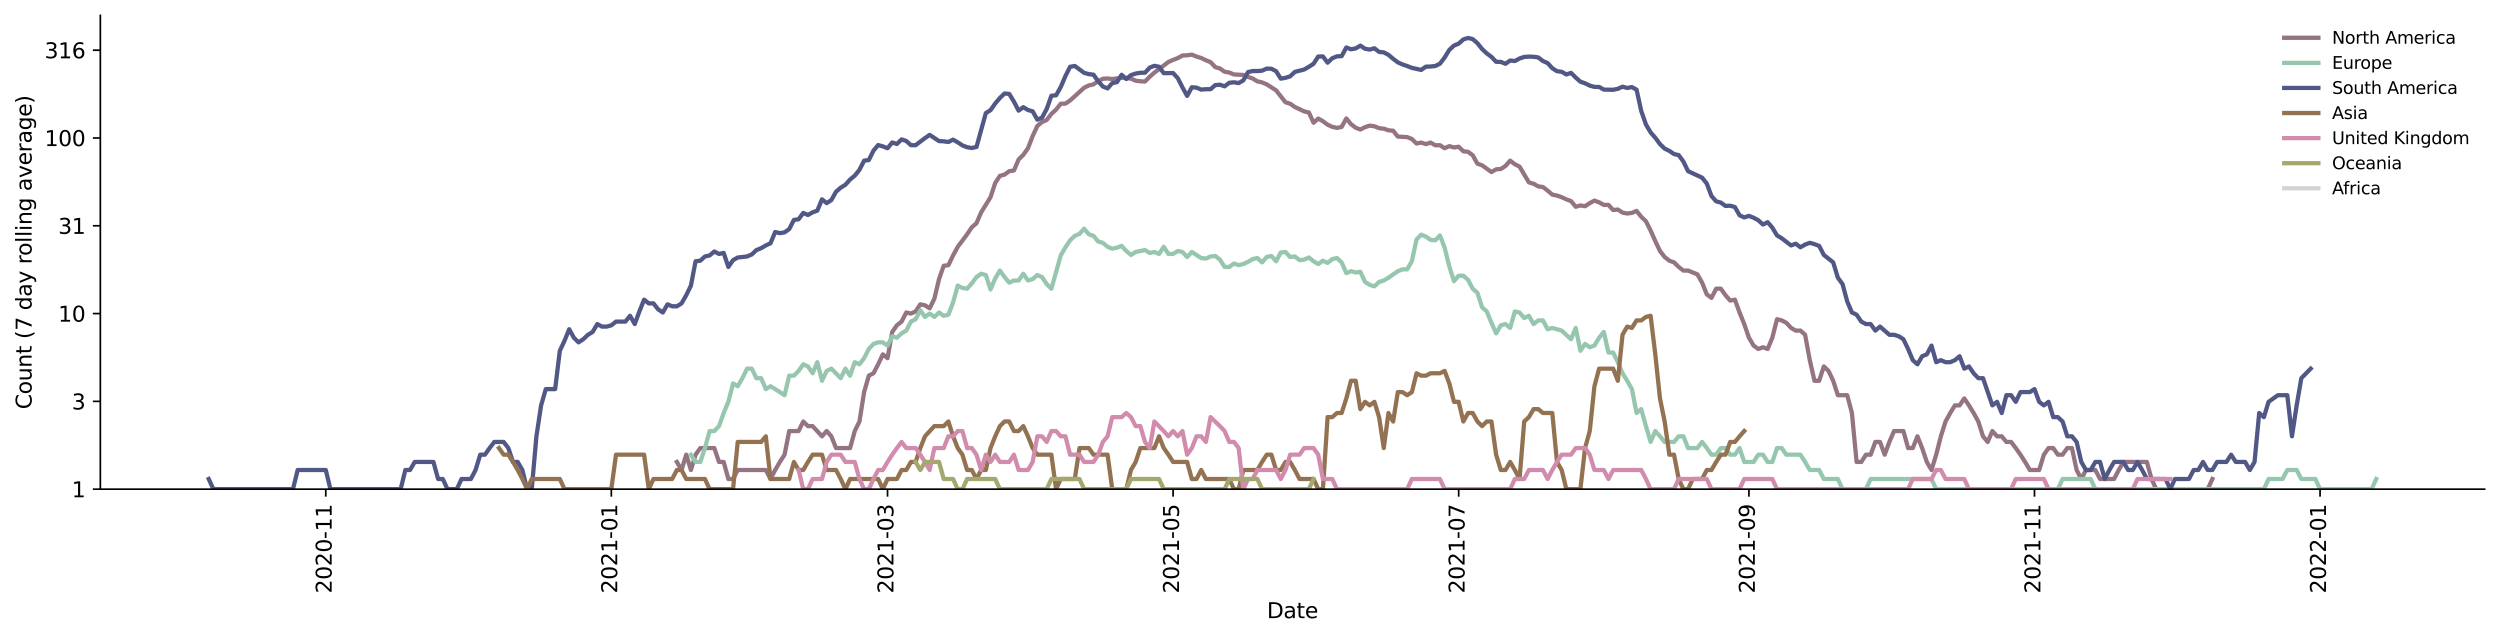 <?xml version="1.0" encoding="utf-8" standalone="no"?>
<!DOCTYPE svg PUBLIC "-//W3C//DTD SVG 1.1//EN"
  "http://www.w3.org/Graphics/SVG/1.1/DTD/svg11.dtd">
<svg height="298.621pt" version="1.1" viewBox="0 0 1170.166 298.621" width="1170.166pt" xmlns="http://www.w3.org/2000/svg" xmlns:xlink="http://www.w3.org/1999/xlink">
 <defs>
  <style type="text/css">*{stroke-linecap:butt;stroke-linejoin:round;}</style>
 </defs>
 <g id="figure_1">
  <g id="patch_1">
   <path d="M 0 298.621 
L 1170.166 298.621 
L 1170.166 0 
L 0 0 
z
" style="fill:#ffffff;"/>
  </g>
  <g id="axes_1">
   <g id="patch_2">
    <path d="M 46.966 228.96 
L 1162.966 228.96 
L 1162.966 7.2 
L 46.966 7.2 
z
" style="fill:#ffffff;"/>
   </g>
   <g id="matplotlib.axis_1">
    <g id="xtick_1">
     <g id="line2d_1">
      <defs>
       <path d="M 0 0 
L 0 3.5 
" id="mb2b9055970" style="stroke:#000000;stroke-width:0.8;"/>
      </defs>
      <g>
       <use style="stroke:#000000;stroke-width:0.8;" x="152.474" xlink:href="#mb2b9055970" y="228.96"/>
      </g>
     </g>
     <g id="text_1">
      <!-- 2020-11 -->
      <g transform="translate(155.233 277.743)rotate(-90)scale(0.1 -0.1)">
       <defs>
        <path d="M 1228 531 
L 3431 531 
L 3431 0 
L 469 0 
L 469 531 
Q 828 903 1448 1529 
Q 2069 2156 2228 2338 
Q 2531 2678 2651 2914 
Q 2772 3150 2772 3378 
Q 2772 3750 2511 3984 
Q 2250 4219 1831 4219 
Q 1534 4219 1204 4116 
Q 875 4013 500 3803 
L 500 4441 
Q 881 4594 1212 4672 
Q 1544 4750 1819 4750 
Q 2544 4750 2975 4387 
Q 3406 4025 3406 3419 
Q 3406 3131 3298 2873 
Q 3191 2616 2906 2266 
Q 2828 2175 2409 1742 
Q 1991 1309 1228 531 
z
" id="DejaVuSans-32" transform="scale(0.016)"/>
        <path d="M 2034 4250 
Q 1547 4250 1301 3770 
Q 1056 3291 1056 2328 
Q 1056 1369 1301 889 
Q 1547 409 2034 409 
Q 2525 409 2770 889 
Q 3016 1369 3016 2328 
Q 3016 3291 2770 3770 
Q 2525 4250 2034 4250 
z
M 2034 4750 
Q 2819 4750 3233 4129 
Q 3647 3509 3647 2328 
Q 3647 1150 3233 529 
Q 2819 -91 2034 -91 
Q 1250 -91 836 529 
Q 422 1150 422 2328 
Q 422 3509 836 4129 
Q 1250 4750 2034 4750 
z
" id="DejaVuSans-30" transform="scale(0.016)"/>
        <path d="M 313 2009 
L 1997 2009 
L 1997 1497 
L 313 1497 
L 313 2009 
z
" id="DejaVuSans-2d" transform="scale(0.016)"/>
        <path d="M 794 531 
L 1825 531 
L 1825 4091 
L 703 3866 
L 703 4441 
L 1819 4666 
L 2450 4666 
L 2450 531 
L 3481 531 
L 3481 0 
L 794 0 
L 794 531 
z
" id="DejaVuSans-31" transform="scale(0.016)"/>
       </defs>
       <use xlink:href="#DejaVuSans-32"/>
       <use x="63.623" xlink:href="#DejaVuSans-30"/>
       <use x="127.246" xlink:href="#DejaVuSans-32"/>
       <use x="190.869" xlink:href="#DejaVuSans-30"/>
       <use x="254.492" xlink:href="#DejaVuSans-2d"/>
       <use x="290.576" xlink:href="#DejaVuSans-31"/>
       <use x="354.199" xlink:href="#DejaVuSans-31"/>
      </g>
     </g>
    </g>
    <g id="xtick_2">
     <g id="line2d_2">
      <g>
       <use style="stroke:#000000;stroke-width:0.8;" x="286.14" xlink:href="#mb2b9055970" y="228.96"/>
      </g>
     </g>
     <g id="text_2">
      <!-- 2021-01 -->
      <g transform="translate(288.899 277.743)rotate(-90)scale(0.1 -0.1)">
       <use xlink:href="#DejaVuSans-32"/>
       <use x="63.623" xlink:href="#DejaVuSans-30"/>
       <use x="127.246" xlink:href="#DejaVuSans-32"/>
       <use x="190.869" xlink:href="#DejaVuSans-31"/>
       <use x="254.492" xlink:href="#DejaVuSans-2d"/>
       <use x="290.576" xlink:href="#DejaVuSans-30"/>
       <use x="354.199" xlink:href="#DejaVuSans-31"/>
      </g>
     </g>
    </g>
    <g id="xtick_3">
     <g id="line2d_3">
      <g>
       <use style="stroke:#000000;stroke-width:0.8;" x="415.423" xlink:href="#mb2b9055970" y="228.96"/>
      </g>
     </g>
     <g id="text_3">
      <!-- 2021-03 -->
      <g transform="translate(418.182 277.743)rotate(-90)scale(0.1 -0.1)">
       <defs>
        <path d="M 2597 2516 
Q 3050 2419 3304 2112 
Q 3559 1806 3559 1356 
Q 3559 666 3084 287 
Q 2609 -91 1734 -91 
Q 1441 -91 1130 -33 
Q 819 25 488 141 
L 488 750 
Q 750 597 1062 519 
Q 1375 441 1716 441 
Q 2309 441 2620 675 
Q 2931 909 2931 1356 
Q 2931 1769 2642 2001 
Q 2353 2234 1838 2234 
L 1294 2234 
L 1294 2753 
L 1863 2753 
Q 2328 2753 2575 2939 
Q 2822 3125 2822 3475 
Q 2822 3834 2567 4026 
Q 2313 4219 1838 4219 
Q 1578 4219 1281 4162 
Q 984 4106 628 3988 
L 628 4550 
Q 988 4650 1302 4700 
Q 1616 4750 1894 4750 
Q 2613 4750 3031 4423 
Q 3450 4097 3450 3541 
Q 3450 3153 3228 2886 
Q 3006 2619 2597 2516 
z
" id="DejaVuSans-33" transform="scale(0.016)"/>
       </defs>
       <use xlink:href="#DejaVuSans-32"/>
       <use x="63.623" xlink:href="#DejaVuSans-30"/>
       <use x="127.246" xlink:href="#DejaVuSans-32"/>
       <use x="190.869" xlink:href="#DejaVuSans-31"/>
       <use x="254.492" xlink:href="#DejaVuSans-2d"/>
       <use x="290.576" xlink:href="#DejaVuSans-30"/>
       <use x="354.199" xlink:href="#DejaVuSans-33"/>
      </g>
     </g>
    </g>
    <g id="xtick_4">
     <g id="line2d_4">
      <g>
       <use style="stroke:#000000;stroke-width:0.8;" x="549.089" xlink:href="#mb2b9055970" y="228.96"/>
      </g>
     </g>
     <g id="text_4">
      <!-- 2021-05 -->
      <g transform="translate(551.848 277.743)rotate(-90)scale(0.1 -0.1)">
       <defs>
        <path d="M 691 4666 
L 3169 4666 
L 3169 4134 
L 1269 4134 
L 1269 2991 
Q 1406 3038 1543 3061 
Q 1681 3084 1819 3084 
Q 2600 3084 3056 2656 
Q 3513 2228 3513 1497 
Q 3513 744 3044 326 
Q 2575 -91 1722 -91 
Q 1428 -91 1123 -41 
Q 819 9 494 109 
L 494 744 
Q 775 591 1075 516 
Q 1375 441 1709 441 
Q 2250 441 2565 725 
Q 2881 1009 2881 1497 
Q 2881 1984 2565 2268 
Q 2250 2553 1709 2553 
Q 1456 2553 1204 2497 
Q 953 2441 691 2322 
L 691 4666 
z
" id="DejaVuSans-35" transform="scale(0.016)"/>
       </defs>
       <use xlink:href="#DejaVuSans-32"/>
       <use x="63.623" xlink:href="#DejaVuSans-30"/>
       <use x="127.246" xlink:href="#DejaVuSans-32"/>
       <use x="190.869" xlink:href="#DejaVuSans-31"/>
       <use x="254.492" xlink:href="#DejaVuSans-2d"/>
       <use x="290.576" xlink:href="#DejaVuSans-30"/>
       <use x="354.199" xlink:href="#DejaVuSans-35"/>
      </g>
     </g>
    </g>
    <g id="xtick_5">
     <g id="line2d_5">
      <g>
       <use style="stroke:#000000;stroke-width:0.8;" x="682.755" xlink:href="#mb2b9055970" y="228.96"/>
      </g>
     </g>
     <g id="text_5">
      <!-- 2021-07 -->
      <g transform="translate(685.514 277.743)rotate(-90)scale(0.1 -0.1)">
       <defs>
        <path d="M 525 4666 
L 3525 4666 
L 3525 4397 
L 1831 0 
L 1172 0 
L 2766 4134 
L 525 4134 
L 525 4666 
z
" id="DejaVuSans-37" transform="scale(0.016)"/>
       </defs>
       <use xlink:href="#DejaVuSans-32"/>
       <use x="63.623" xlink:href="#DejaVuSans-30"/>
       <use x="127.246" xlink:href="#DejaVuSans-32"/>
       <use x="190.869" xlink:href="#DejaVuSans-31"/>
       <use x="254.492" xlink:href="#DejaVuSans-2d"/>
       <use x="290.576" xlink:href="#DejaVuSans-30"/>
       <use x="354.199" xlink:href="#DejaVuSans-37"/>
      </g>
     </g>
    </g>
    <g id="xtick_6">
     <g id="line2d_6">
      <g>
       <use style="stroke:#000000;stroke-width:0.8;" x="818.612" xlink:href="#mb2b9055970" y="228.96"/>
      </g>
     </g>
     <g id="text_6">
      <!-- 2021-09 -->
      <g transform="translate(821.371 277.743)rotate(-90)scale(0.1 -0.1)">
       <defs>
        <path d="M 703 97 
L 703 672 
Q 941 559 1184 500 
Q 1428 441 1663 441 
Q 2288 441 2617 861 
Q 2947 1281 2994 2138 
Q 2813 1869 2534 1725 
Q 2256 1581 1919 1581 
Q 1219 1581 811 2004 
Q 403 2428 403 3163 
Q 403 3881 828 4315 
Q 1253 4750 1959 4750 
Q 2769 4750 3195 4129 
Q 3622 3509 3622 2328 
Q 3622 1225 3098 567 
Q 2575 -91 1691 -91 
Q 1453 -91 1209 -44 
Q 966 3 703 97 
z
M 1959 2075 
Q 2384 2075 2632 2365 
Q 2881 2656 2881 3163 
Q 2881 3666 2632 3958 
Q 2384 4250 1959 4250 
Q 1534 4250 1286 3958 
Q 1038 3666 1038 3163 
Q 1038 2656 1286 2365 
Q 1534 2075 1959 2075 
z
" id="DejaVuSans-39" transform="scale(0.016)"/>
       </defs>
       <use xlink:href="#DejaVuSans-32"/>
       <use x="63.623" xlink:href="#DejaVuSans-30"/>
       <use x="127.246" xlink:href="#DejaVuSans-32"/>
       <use x="190.869" xlink:href="#DejaVuSans-31"/>
       <use x="254.492" xlink:href="#DejaVuSans-2d"/>
       <use x="290.576" xlink:href="#DejaVuSans-30"/>
       <use x="354.199" xlink:href="#DejaVuSans-39"/>
      </g>
     </g>
    </g>
    <g id="xtick_7">
     <g id="line2d_7">
      <g>
       <use style="stroke:#000000;stroke-width:0.8;" x="952.278" xlink:href="#mb2b9055970" y="228.96"/>
      </g>
     </g>
     <g id="text_7">
      <!-- 2021-11 -->
      <g transform="translate(955.037 277.743)rotate(-90)scale(0.1 -0.1)">
       <use xlink:href="#DejaVuSans-32"/>
       <use x="63.623" xlink:href="#DejaVuSans-30"/>
       <use x="127.246" xlink:href="#DejaVuSans-32"/>
       <use x="190.869" xlink:href="#DejaVuSans-31"/>
       <use x="254.492" xlink:href="#DejaVuSans-2d"/>
       <use x="290.576" xlink:href="#DejaVuSans-31"/>
       <use x="354.199" xlink:href="#DejaVuSans-31"/>
      </g>
     </g>
    </g>
    <g id="xtick_8">
     <g id="line2d_8">
      <g>
       <use style="stroke:#000000;stroke-width:0.8;" x="1085.943" xlink:href="#mb2b9055970" y="228.96"/>
      </g>
     </g>
     <g id="text_8">
      <!-- 2022-01 -->
      <g transform="translate(1088.703 277.743)rotate(-90)scale(0.1 -0.1)">
       <use xlink:href="#DejaVuSans-32"/>
       <use x="63.623" xlink:href="#DejaVuSans-30"/>
       <use x="127.246" xlink:href="#DejaVuSans-32"/>
       <use x="190.869" xlink:href="#DejaVuSans-32"/>
       <use x="254.492" xlink:href="#DejaVuSans-2d"/>
       <use x="290.576" xlink:href="#DejaVuSans-30"/>
       <use x="354.199" xlink:href="#DejaVuSans-31"/>
      </g>
     </g>
    </g>
    <g id="text_9">
     <!-- Date -->
     <g transform="translate(593.015 289.341)scale(0.1 -0.1)">
      <defs>
       <path d="M 1259 4147 
L 1259 519 
L 2022 519 
Q 2988 519 3436 956 
Q 3884 1394 3884 2338 
Q 3884 3275 3436 3711 
Q 2988 4147 2022 4147 
L 1259 4147 
z
M 628 4666 
L 1925 4666 
Q 3281 4666 3915 4102 
Q 4550 3538 4550 2338 
Q 4550 1131 3912 565 
Q 3275 0 1925 0 
L 628 0 
L 628 4666 
z
" id="DejaVuSans-44" transform="scale(0.016)"/>
       <path d="M 2194 1759 
Q 1497 1759 1228 1600 
Q 959 1441 959 1056 
Q 959 750 1161 570 
Q 1363 391 1709 391 
Q 2188 391 2477 730 
Q 2766 1069 2766 1631 
L 2766 1759 
L 2194 1759 
z
M 3341 1997 
L 3341 0 
L 2766 0 
L 2766 531 
Q 2569 213 2275 61 
Q 1981 -91 1556 -91 
Q 1019 -91 701 211 
Q 384 513 384 1019 
Q 384 1609 779 1909 
Q 1175 2209 1959 2209 
L 2766 2209 
L 2766 2266 
Q 2766 2663 2505 2880 
Q 2244 3097 1772 3097 
Q 1472 3097 1187 3025 
Q 903 2953 641 2809 
L 641 3341 
Q 956 3463 1253 3523 
Q 1550 3584 1831 3584 
Q 2591 3584 2966 3190 
Q 3341 2797 3341 1997 
z
" id="DejaVuSans-61" transform="scale(0.016)"/>
       <path d="M 1172 4494 
L 1172 3500 
L 2356 3500 
L 2356 3053 
L 1172 3053 
L 1172 1153 
Q 1172 725 1289 603 
Q 1406 481 1766 481 
L 2356 481 
L 2356 0 
L 1766 0 
Q 1100 0 847 248 
Q 594 497 594 1153 
L 594 3053 
L 172 3053 
L 172 3500 
L 594 3500 
L 594 4494 
L 1172 4494 
z
" id="DejaVuSans-74" transform="scale(0.016)"/>
       <path d="M 3597 1894 
L 3597 1613 
L 953 1613 
Q 991 1019 1311 708 
Q 1631 397 2203 397 
Q 2534 397 2845 478 
Q 3156 559 3463 722 
L 3463 178 
Q 3153 47 2828 -22 
Q 2503 -91 2169 -91 
Q 1331 -91 842 396 
Q 353 884 353 1716 
Q 353 2575 817 3079 
Q 1281 3584 2069 3584 
Q 2775 3584 3186 3129 
Q 3597 2675 3597 1894 
z
M 3022 2063 
Q 3016 2534 2758 2815 
Q 2500 3097 2075 3097 
Q 1594 3097 1305 2825 
Q 1016 2553 972 2059 
L 3022 2063 
z
" id="DejaVuSans-65" transform="scale(0.016)"/>
      </defs>
      <use xlink:href="#DejaVuSans-44"/>
      <use x="77.002" xlink:href="#DejaVuSans-61"/>
      <use x="138.281" xlink:href="#DejaVuSans-74"/>
      <use x="177.49" xlink:href="#DejaVuSans-65"/>
     </g>
    </g>
   </g>
   <g id="matplotlib.axis_2">
    <g id="ytick_1">
     <g id="line2d_9">
      <defs>
       <path d="M 0 0 
L -3.5 0 
" id="mc5ad57937b" style="stroke:#000000;stroke-width:0.8;"/>
      </defs>
      <g>
       <use style="stroke:#000000;stroke-width:0.8;" x="46.966" xlink:href="#mc5ad57937b" y="228.96"/>
      </g>
     </g>
     <g id="text_10">
      <!-- 1 -->
      <g transform="translate(33.603 232.759)scale(0.1 -0.1)">
       <use xlink:href="#DejaVuSans-31"/>
      </g>
     </g>
    </g>
    <g id="ytick_2">
     <g id="line2d_10">
      <g>
       <use style="stroke:#000000;stroke-width:0.8;" x="46.966" xlink:href="#mc5ad57937b" y="187.866"/>
      </g>
     </g>
     <g id="text_11">
      <!-- 3 -->
      <g transform="translate(33.603 191.665)scale(0.1 -0.1)">
       <use xlink:href="#DejaVuSans-33"/>
      </g>
     </g>
    </g>
    <g id="ytick_3">
     <g id="line2d_11">
      <g>
       <use style="stroke:#000000;stroke-width:0.8;" x="46.966" xlink:href="#mc5ad57937b" y="146.772"/>
      </g>
     </g>
     <g id="text_12">
      <!-- 10 -->
      <g transform="translate(27.241 150.571)scale(0.1 -0.1)">
       <use xlink:href="#DejaVuSans-31"/>
       <use x="63.623" xlink:href="#DejaVuSans-30"/>
      </g>
     </g>
    </g>
    <g id="ytick_4">
     <g id="line2d_12">
      <g>
       <use style="stroke:#000000;stroke-width:0.8;" x="46.966" xlink:href="#mc5ad57937b" y="105.678"/>
      </g>
     </g>
     <g id="text_13">
      <!-- 31 -->
      <g transform="translate(27.241 109.477)scale(0.1 -0.1)">
       <use xlink:href="#DejaVuSans-33"/>
       <use x="63.623" xlink:href="#DejaVuSans-31"/>
      </g>
     </g>
    </g>
    <g id="ytick_5">
     <g id="line2d_13">
      <g>
       <use style="stroke:#000000;stroke-width:0.8;" x="46.966" xlink:href="#mc5ad57937b" y="64.583"/>
      </g>
     </g>
     <g id="text_14">
      <!-- 100 -->
      <g transform="translate(20.878 68.383)scale(0.1 -0.1)">
       <use xlink:href="#DejaVuSans-31"/>
       <use x="63.623" xlink:href="#DejaVuSans-30"/>
       <use x="127.246" xlink:href="#DejaVuSans-30"/>
      </g>
     </g>
    </g>
    <g id="ytick_6">
     <g id="line2d_14">
      <g>
       <use style="stroke:#000000;stroke-width:0.8;" x="46.966" xlink:href="#mc5ad57937b" y="23.489"/>
      </g>
     </g>
     <g id="text_15">
      <!-- 316 -->
      <g transform="translate(20.878 27.288)scale(0.1 -0.1)">
       <defs>
        <path d="M 2113 2584 
Q 1688 2584 1439 2293 
Q 1191 2003 1191 1497 
Q 1191 994 1439 701 
Q 1688 409 2113 409 
Q 2538 409 2786 701 
Q 3034 994 3034 1497 
Q 3034 2003 2786 2293 
Q 2538 2584 2113 2584 
z
M 3366 4563 
L 3366 3988 
Q 3128 4100 2886 4159 
Q 2644 4219 2406 4219 
Q 1781 4219 1451 3797 
Q 1122 3375 1075 2522 
Q 1259 2794 1537 2939 
Q 1816 3084 2150 3084 
Q 2853 3084 3261 2657 
Q 3669 2231 3669 1497 
Q 3669 778 3244 343 
Q 2819 -91 2113 -91 
Q 1303 -91 875 529 
Q 447 1150 447 2328 
Q 447 3434 972 4092 
Q 1497 4750 2381 4750 
Q 2619 4750 2861 4703 
Q 3103 4656 3366 4563 
z
" id="DejaVuSans-36" transform="scale(0.016)"/>
       </defs>
       <use xlink:href="#DejaVuSans-33"/>
       <use x="63.623" xlink:href="#DejaVuSans-31"/>
       <use x="127.246" xlink:href="#DejaVuSans-36"/>
      </g>
     </g>
    </g>
    <g id="text_16">
     <!-- Count (7 day rolling average) -->
     <g transform="translate(14.798 191.548)rotate(-90)scale(0.1 -0.1)">
      <defs>
       <path d="M 4122 4306 
L 4122 3641 
Q 3803 3938 3442 4084 
Q 3081 4231 2675 4231 
Q 1875 4231 1450 3742 
Q 1025 3253 1025 2328 
Q 1025 1406 1450 917 
Q 1875 428 2675 428 
Q 3081 428 3442 575 
Q 3803 722 4122 1019 
L 4122 359 
Q 3791 134 3420 21 
Q 3050 -91 2638 -91 
Q 1578 -91 968 557 
Q 359 1206 359 2328 
Q 359 3453 968 4101 
Q 1578 4750 2638 4750 
Q 3056 4750 3426 4639 
Q 3797 4528 4122 4306 
z
" id="DejaVuSans-43" transform="scale(0.016)"/>
       <path d="M 1959 3097 
Q 1497 3097 1228 2736 
Q 959 2375 959 1747 
Q 959 1119 1226 758 
Q 1494 397 1959 397 
Q 2419 397 2687 759 
Q 2956 1122 2956 1747 
Q 2956 2369 2687 2733 
Q 2419 3097 1959 3097 
z
M 1959 3584 
Q 2709 3584 3137 3096 
Q 3566 2609 3566 1747 
Q 3566 888 3137 398 
Q 2709 -91 1959 -91 
Q 1206 -91 779 398 
Q 353 888 353 1747 
Q 353 2609 779 3096 
Q 1206 3584 1959 3584 
z
" id="DejaVuSans-6f" transform="scale(0.016)"/>
       <path d="M 544 1381 
L 544 3500 
L 1119 3500 
L 1119 1403 
Q 1119 906 1312 657 
Q 1506 409 1894 409 
Q 2359 409 2629 706 
Q 2900 1003 2900 1516 
L 2900 3500 
L 3475 3500 
L 3475 0 
L 2900 0 
L 2900 538 
Q 2691 219 2414 64 
Q 2138 -91 1772 -91 
Q 1169 -91 856 284 
Q 544 659 544 1381 
z
M 1991 3584 
L 1991 3584 
z
" id="DejaVuSans-75" transform="scale(0.016)"/>
       <path d="M 3513 2113 
L 3513 0 
L 2938 0 
L 2938 2094 
Q 2938 2591 2744 2837 
Q 2550 3084 2163 3084 
Q 1697 3084 1428 2787 
Q 1159 2491 1159 1978 
L 1159 0 
L 581 0 
L 581 3500 
L 1159 3500 
L 1159 2956 
Q 1366 3272 1645 3428 
Q 1925 3584 2291 3584 
Q 2894 3584 3203 3211 
Q 3513 2838 3513 2113 
z
" id="DejaVuSans-6e" transform="scale(0.016)"/>
       <path id="DejaVuSans-20" transform="scale(0.016)"/>
       <path d="M 1984 4856 
Q 1566 4138 1362 3434 
Q 1159 2731 1159 2009 
Q 1159 1288 1364 580 
Q 1569 -128 1984 -844 
L 1484 -844 
Q 1016 -109 783 600 
Q 550 1309 550 2009 
Q 550 2706 781 3412 
Q 1013 4119 1484 4856 
L 1984 4856 
z
" id="DejaVuSans-28" transform="scale(0.016)"/>
       <path d="M 2906 2969 
L 2906 4863 
L 3481 4863 
L 3481 0 
L 2906 0 
L 2906 525 
Q 2725 213 2448 61 
Q 2172 -91 1784 -91 
Q 1150 -91 751 415 
Q 353 922 353 1747 
Q 353 2572 751 3078 
Q 1150 3584 1784 3584 
Q 2172 3584 2448 3432 
Q 2725 3281 2906 2969 
z
M 947 1747 
Q 947 1113 1208 752 
Q 1469 391 1925 391 
Q 2381 391 2643 752 
Q 2906 1113 2906 1747 
Q 2906 2381 2643 2742 
Q 2381 3103 1925 3103 
Q 1469 3103 1208 2742 
Q 947 2381 947 1747 
z
" id="DejaVuSans-64" transform="scale(0.016)"/>
       <path d="M 2059 -325 
Q 1816 -950 1584 -1140 
Q 1353 -1331 966 -1331 
L 506 -1331 
L 506 -850 
L 844 -850 
Q 1081 -850 1212 -737 
Q 1344 -625 1503 -206 
L 1606 56 
L 191 3500 
L 800 3500 
L 1894 763 
L 2988 3500 
L 3597 3500 
L 2059 -325 
z
" id="DejaVuSans-79" transform="scale(0.016)"/>
       <path d="M 2631 2963 
Q 2534 3019 2420 3045 
Q 2306 3072 2169 3072 
Q 1681 3072 1420 2755 
Q 1159 2438 1159 1844 
L 1159 0 
L 581 0 
L 581 3500 
L 1159 3500 
L 1159 2956 
Q 1341 3275 1631 3429 
Q 1922 3584 2338 3584 
Q 2397 3584 2469 3576 
Q 2541 3569 2628 3553 
L 2631 2963 
z
" id="DejaVuSans-72" transform="scale(0.016)"/>
       <path d="M 603 4863 
L 1178 4863 
L 1178 0 
L 603 0 
L 603 4863 
z
" id="DejaVuSans-6c" transform="scale(0.016)"/>
       <path d="M 603 3500 
L 1178 3500 
L 1178 0 
L 603 0 
L 603 3500 
z
M 603 4863 
L 1178 4863 
L 1178 4134 
L 603 4134 
L 603 4863 
z
" id="DejaVuSans-69" transform="scale(0.016)"/>
       <path d="M 2906 1791 
Q 2906 2416 2648 2759 
Q 2391 3103 1925 3103 
Q 1463 3103 1205 2759 
Q 947 2416 947 1791 
Q 947 1169 1205 825 
Q 1463 481 1925 481 
Q 2391 481 2648 825 
Q 2906 1169 2906 1791 
z
M 3481 434 
Q 3481 -459 3084 -895 
Q 2688 -1331 1869 -1331 
Q 1566 -1331 1297 -1286 
Q 1028 -1241 775 -1147 
L 775 -588 
Q 1028 -725 1275 -790 
Q 1522 -856 1778 -856 
Q 2344 -856 2625 -561 
Q 2906 -266 2906 331 
L 2906 616 
Q 2728 306 2450 153 
Q 2172 0 1784 0 
Q 1141 0 747 490 
Q 353 981 353 1791 
Q 353 2603 747 3093 
Q 1141 3584 1784 3584 
Q 2172 3584 2450 3431 
Q 2728 3278 2906 2969 
L 2906 3500 
L 3481 3500 
L 3481 434 
z
" id="DejaVuSans-67" transform="scale(0.016)"/>
       <path d="M 191 3500 
L 800 3500 
L 1894 563 
L 2988 3500 
L 3597 3500 
L 2284 0 
L 1503 0 
L 191 3500 
z
" id="DejaVuSans-76" transform="scale(0.016)"/>
       <path d="M 513 4856 
L 1013 4856 
Q 1481 4119 1714 3412 
Q 1947 2706 1947 2009 
Q 1947 1309 1714 600 
Q 1481 -109 1013 -844 
L 513 -844 
Q 928 -128 1133 580 
Q 1338 1288 1338 2009 
Q 1338 2731 1133 3434 
Q 928 4138 513 4856 
z
" id="DejaVuSans-29" transform="scale(0.016)"/>
      </defs>
      <use xlink:href="#DejaVuSans-43"/>
      <use x="69.824" xlink:href="#DejaVuSans-6f"/>
      <use x="131.006" xlink:href="#DejaVuSans-75"/>
      <use x="194.385" xlink:href="#DejaVuSans-6e"/>
      <use x="257.764" xlink:href="#DejaVuSans-74"/>
      <use x="296.973" xlink:href="#DejaVuSans-20"/>
      <use x="328.76" xlink:href="#DejaVuSans-28"/>
      <use x="367.773" xlink:href="#DejaVuSans-37"/>
      <use x="431.396" xlink:href="#DejaVuSans-20"/>
      <use x="463.184" xlink:href="#DejaVuSans-64"/>
      <use x="526.66" xlink:href="#DejaVuSans-61"/>
      <use x="587.939" xlink:href="#DejaVuSans-79"/>
      <use x="647.119" xlink:href="#DejaVuSans-20"/>
      <use x="678.906" xlink:href="#DejaVuSans-72"/>
      <use x="717.77" xlink:href="#DejaVuSans-6f"/>
      <use x="778.951" xlink:href="#DejaVuSans-6c"/>
      <use x="806.734" xlink:href="#DejaVuSans-6c"/>
      <use x="834.518" xlink:href="#DejaVuSans-69"/>
      <use x="862.301" xlink:href="#DejaVuSans-6e"/>
      <use x="925.68" xlink:href="#DejaVuSans-67"/>
      <use x="989.156" xlink:href="#DejaVuSans-20"/>
      <use x="1020.943" xlink:href="#DejaVuSans-61"/>
      <use x="1082.223" xlink:href="#DejaVuSans-76"/>
      <use x="1141.402" xlink:href="#DejaVuSans-65"/>
      <use x="1202.926" xlink:href="#DejaVuSans-72"/>
      <use x="1244.039" xlink:href="#DejaVuSans-61"/>
      <use x="1305.318" xlink:href="#DejaVuSans-67"/>
      <use x="1368.795" xlink:href="#DejaVuSans-65"/>
      <use x="1430.318" xlink:href="#DejaVuSans-29"/>
     </g>
    </g>
   </g>
   <g id="line2d_15">
    <path clip-path="url(#p178685084c)" d="M 316.817 216.229 
L 319.008 219.99 
L 321.2 212.827 
L 323.391 219.99 
L 325.582 212.827 
L 327.773 209.721 
L 334.347 209.721 
L 336.538 216.229 
L 338.73 216.229 
L 340.921 224.194 
L 343.112 224.194 
L 345.303 219.99 
L 358.451 219.99 
L 360.642 224.194 
L 362.833 219.99 
L 365.025 216.229 
L 367.216 212.827 
L 369.407 201.756 
L 373.79 201.756 
L 375.981 197.289 
L 378.172 199.453 
L 380.363 199.453 
L 384.746 204.219 
L 386.937 201.756 
L 389.128 204.219 
L 391.319 209.721 
L 397.893 209.721 
L 400.084 201.756 
L 402.276 197.289 
L 404.467 183.523 
L 406.658 175.845 
L 408.849 174.711 
L 411.041 170.507 
L 413.232 165.865 
L 415.423 167.65 
L 417.614 155.38 
L 419.806 152.274 
L 421.997 150.532 
L 424.188 146.265 
L 426.379 146.772 
L 428.571 145.766 
L 430.762 142.454 
L 432.953 142.909 
L 435.144 144.309 
L 437.336 139.841 
L 439.527 130.639 
L 441.718 124.402 
L 443.909 124.131 
L 446.101 119.568 
L 448.292 115.523 
L 452.674 109.658 
L 454.865 106.387 
L 457.057 104.466 
L 459.248 99.39 
L 463.63 92.301 
L 465.822 85.645 
L 468.013 82.31 
L 470.204 81.729 
L 472.395 80.117 
L 474.587 79.803 
L 476.778 74.648 
L 478.969 72.485 
L 481.16 69.379 
L 483.352 63.677 
L 485.543 58.979 
L 487.734 57.111 
L 489.925 56.173 
L 492.117 53.309 
L 494.308 51.321 
L 496.499 48.548 
L 498.69 48.515 
L 500.882 47.019 
L 507.455 41.061 
L 509.647 39.996 
L 511.838 39.462 
L 514.029 38.004 
L 516.22 36.86 
L 518.412 36.743 
L 520.603 37.001 
L 524.985 36.394 
L 527.177 36.51 
L 529.368 36.813 
L 531.559 37.762 
L 533.75 38.052 
L 535.941 38.149 
L 538.133 35.934 
L 540.324 33.999 
L 546.898 29.017 
L 549.089 28.033 
L 551.28 27.2 
L 553.471 25.969 
L 555.663 25.883 
L 557.854 25.574 
L 560.045 26.474 
L 562.236 27.147 
L 564.428 28.217 
L 566.619 29.074 
L 568.81 31.411 
L 571.001 32.041 
L 573.193 33.59 
L 575.384 33.956 
L 577.575 34.854 
L 581.958 35.076 
L 584.149 36.003 
L 586.34 36.743 
L 588.531 38.076 
L 590.723 38.565 
L 592.914 39.487 
L 597.296 42.296 
L 601.679 47.871 
L 603.87 48.548 
L 606.061 50.077 
L 610.444 52.139 
L 612.635 52.646 
L 614.826 57.444 
L 617.017 55.494 
L 619.209 56.741 
L 621.4 58.374 
L 623.591 59.374 
L 625.782 59.862 
L 627.974 59.418 
L 630.165 55.455 
L 632.356 58.118 
L 634.547 59.773 
L 636.739 60.629 
L 638.93 59.506 
L 641.121 58.805 
L 643.312 59.11 
L 645.504 59.996 
L 647.695 60.221 
L 649.886 60.996 
L 652.077 61.181 
L 654.269 63.927 
L 658.651 64.178 
L 660.842 65.045 
L 663.034 67.174 
L 665.225 66.738 
L 667.416 67.449 
L 669.607 66.738 
L 671.799 68.006 
L 673.99 67.95 
L 676.181 69.379 
L 678.372 68.401 
L 680.564 69.031 
L 682.755 68.686 
L 684.946 70.807 
L 687.137 71.05 
L 689.328 72.676 
L 691.52 76.593 
L 693.711 77.387 
L 698.093 80.513 
L 700.285 79.261 
L 702.476 79.107 
L 704.667 77.681 
L 706.858 75.193 
L 709.05 76.88 
L 711.241 77.976 
L 715.623 85.371 
L 717.815 86.015 
L 720.006 87.245 
L 722.197 87.534 
L 724.388 89.223 
L 726.58 91.102 
L 728.771 91.533 
L 730.962 92.301 
L 733.153 93.313 
L 735.345 94.12 
L 737.536 96.783 
L 739.727 96.16 
L 741.918 96.533 
L 744.11 95.066 
L 746.301 93.887 
L 748.492 94.708 
L 750.683 95.914 
L 752.875 95.914 
L 755.066 98.324 
L 757.257 98.063 
L 759.448 99.525 
L 761.639 99.935 
L 763.831 99.661 
L 766.022 98.72 
L 768.213 101.478 
L 770.404 103.543 
L 772.596 107.899 
L 774.787 112.862 
L 776.978 117.488 
L 779.169 120.289 
L 781.361 122.031 
L 783.552 122.804 
L 785.743 124.951 
L 787.934 126.651 
L 790.126 126.651 
L 794.508 128.436 
L 796.699 132.299 
L 798.891 137.801 
L 801.082 139.424 
L 803.273 135.128 
L 805.464 135.128 
L 807.656 138.2 
L 809.847 140.691 
L 812.038 140.264 
L 814.229 146.265 
L 816.421 151.684 
L 818.612 158.075 
L 820.803 161.758 
L 822.994 163.345 
L 825.186 162.542 
L 827.377 163.345 
L 829.568 158.075 
L 831.759 149.417 
L 833.951 149.97 
L 836.142 151.104 
L 838.333 153.484 
L 840.524 154.737 
L 842.715 154.737 
L 844.907 156.702 
L 847.098 168.577 
L 849.289 178.225 
L 851.48 178.225 
L 853.672 171.513 
L 855.863 173.613 
L 858.054 178.225 
L 860.245 184.98 
L 864.628 184.98 
L 866.819 193.319 
L 869.01 216.229 
L 871.202 216.229 
L 873.393 212.827 
L 875.584 212.827 
L 877.775 206.864 
L 879.967 206.864 
L 882.158 212.827 
L 884.349 206.864 
L 886.54 201.756 
L 890.923 201.756 
L 893.114 209.721 
L 895.305 209.721 
L 897.497 204.219 
L 899.688 209.721 
L 901.879 216.229 
L 904.07 219.99 
L 906.262 212.827 
L 908.453 204.219 
L 910.644 197.289 
L 912.835 193.319 
L 915.026 189.746 
L 917.218 189.746 
L 919.409 186.499 
L 921.6 189.746 
L 923.791 193.319 
L 925.983 197.289 
L 928.174 204.219 
L 930.365 206.864 
L 932.556 201.756 
L 934.748 204.219 
L 936.939 204.219 
L 939.13 206.864 
L 941.321 206.864 
L 943.513 209.721 
L 945.704 212.827 
L 947.895 216.229 
L 950.086 219.99 
L 954.469 219.99 
L 956.66 212.827 
L 958.851 209.721 
L 961.043 209.721 
L 963.234 212.827 
L 965.425 212.827 
L 967.616 209.721 
L 969.808 209.721 
L 971.999 219.99 
L 974.19 224.194 
L 976.381 219.99 
L 980.764 219.99 
L 982.955 224.194 
L 989.529 224.194 
L 991.72 219.99 
L 993.911 216.229 
L 1004.867 216.229 
L 1007.059 224.194 
L 1009.25 228.96 
L 1033.354 228.96 
L 1035.545 224.194 
L 1035.545 224.194 
" style="fill:none;stroke:#947383;stroke-linecap:square;stroke-width:2;"/>
   </g>
   <g id="line2d_16">
    <path clip-path="url(#p178685084c)" d="M 323.391 212.827 
L 325.582 216.229 
L 327.773 216.229 
L 329.965 209.721 
L 332.156 201.756 
L 334.347 201.756 
L 336.538 199.453 
L 338.73 193.319 
L 340.921 188.086 
L 343.112 179.478 
L 345.303 180.776 
L 347.495 177.015 
L 349.686 172.548 
L 351.877 172.548 
L 354.068 177.015 
L 356.26 177.015 
L 358.451 182.123 
L 360.642 180.776 
L 365.025 183.523 
L 367.216 184.98 
L 369.407 175.845 
L 371.598 175.845 
L 373.79 173.613 
L 375.981 170.507 
L 378.172 171.513 
L 380.363 174.711 
L 382.554 169.529 
L 384.746 178.225 
L 386.937 173.613 
L 389.128 172.548 
L 393.511 177.015 
L 395.702 172.548 
L 397.893 175.845 
L 400.084 169.529 
L 402.276 170.507 
L 404.467 167.65 
L 406.658 163.345 
L 408.849 160.99 
L 411.041 160.239 
L 413.232 160.239 
L 415.423 161.758 
L 417.614 157.382 
L 419.806 158.075 
L 421.997 156.035 
L 424.188 154.737 
L 426.379 150.532 
L 428.571 149.417 
L 430.762 145.274 
L 432.953 148.335 
L 435.144 146.772 
L 437.336 148.335 
L 439.527 146.265 
L 441.718 147.806 
L 443.909 147.285 
L 446.101 141.562 
L 448.292 133.685 
L 450.483 134.762 
L 452.674 135.128 
L 454.865 132.641 
L 457.057 129.678 
L 459.248 128.133 
L 461.439 128.743 
L 463.63 135.498 
L 465.822 130.316 
L 468.013 126.651 
L 470.204 129.678 
L 472.395 132.299 
L 474.587 131.294 
L 476.778 131.294 
L 478.969 128.133 
L 481.16 131.294 
L 483.352 130.639 
L 485.543 128.743 
L 487.734 129.678 
L 489.925 132.985 
L 492.117 135.128 
L 496.499 119.568 
L 498.69 115.736 
L 500.882 112.47 
L 503.073 110.387 
L 505.264 109.478 
L 507.455 107.052 
L 509.647 109.658 
L 511.838 110.387 
L 514.029 113.06 
L 516.22 113.66 
L 518.412 115.523 
L 520.603 116.383 
L 522.794 115.95 
L 524.985 115.1 
L 527.177 117.488 
L 529.368 119.331 
L 531.559 117.94 
L 535.941 117.042 
L 538.133 118.398 
L 540.324 117.94 
L 542.515 118.861 
L 544.706 115.523 
L 546.898 118.861 
L 549.089 118.861 
L 551.28 117.488 
L 553.471 117.94 
L 555.663 120.289 
L 557.854 117.94 
L 562.236 120.778 
L 564.428 121.025 
L 566.619 120.047 
L 568.81 119.807 
L 571.001 121.524 
L 573.193 124.951 
L 575.384 124.951 
L 577.575 123.329 
L 579.766 124.131 
L 581.958 123.594 
L 584.149 122.544 
L 586.34 121.274 
L 588.531 120.778 
L 590.723 122.804 
L 592.914 120.289 
L 595.105 119.807 
L 597.296 122.286 
L 599.488 118.168 
L 601.679 117.94 
L 603.87 120.289 
L 606.061 120.047 
L 608.252 121.776 
L 610.444 121.524 
L 612.635 120.533 
L 614.826 122.286 
L 617.017 123.594 
L 619.209 122.031 
L 621.4 123.065 
L 623.591 121.274 
L 625.782 120.778 
L 627.974 122.804 
L 630.165 127.831 
L 632.356 126.943 
L 634.547 127.533 
L 636.739 127.237 
L 638.93 131.961 
L 641.121 133.334 
L 643.312 134.041 
L 645.504 131.961 
L 647.695 131.294 
L 649.886 129.995 
L 654.269 126.943 
L 656.46 126.076 
L 658.651 126.076 
L 660.842 122.286 
L 663.034 112.082 
L 665.225 109.839 
L 667.416 110.756 
L 669.607 112.276 
L 671.799 112.47 
L 673.99 110.203 
L 676.181 115.95 
L 678.372 124.676 
L 680.564 131.626 
L 682.755 129.052 
L 684.946 129.052 
L 687.137 130.965 
L 689.328 135.128 
L 691.52 137.017 
L 693.711 143.836 
L 695.902 145.766 
L 698.093 151.104 
L 700.285 156.035 
L 702.476 152.274 
L 704.667 151.684 
L 706.858 153.484 
L 709.05 145.766 
L 711.241 146.265 
L 713.432 148.872 
L 715.623 147.806 
L 717.815 151.684 
L 720.006 149.97 
L 722.197 149.97 
L 724.388 154.105 
L 726.58 153.484 
L 730.962 154.737 
L 735.345 158.782 
L 737.536 153.484 
L 739.727 164.165 
L 741.918 160.99 
L 744.11 162.542 
L 746.301 161.758 
L 748.492 158.075 
L 750.683 155.38 
L 752.875 165.005 
L 755.066 165.005 
L 757.257 169.529 
L 759.448 174.711 
L 761.639 178.225 
L 763.831 182.123 
L 766.022 193.319 
L 768.213 191.488 
L 770.404 199.453 
L 772.596 206.864 
L 774.787 201.756 
L 776.978 204.219 
L 779.169 206.864 
L 783.552 206.864 
L 785.743 204.219 
L 787.934 204.219 
L 790.126 209.721 
L 794.508 209.721 
L 796.699 206.864 
L 798.891 209.721 
L 801.082 212.827 
L 803.273 212.827 
L 805.464 209.721 
L 807.656 209.721 
L 809.847 212.827 
L 812.038 212.827 
L 814.229 209.721 
L 816.421 216.229 
L 820.803 216.229 
L 822.994 212.827 
L 825.186 212.827 
L 827.377 216.229 
L 829.568 216.229 
L 831.759 209.721 
L 833.951 209.721 
L 836.142 212.827 
L 842.715 212.827 
L 844.907 216.229 
L 847.098 219.99 
L 851.48 219.99 
L 853.672 224.194 
L 860.245 224.194 
L 862.437 228.96 
L 873.393 228.96 
L 875.584 224.194 
L 904.07 224.194 
L 906.262 228.96 
L 963.234 228.96 
L 965.425 224.194 
L 978.573 224.194 
L 980.764 228.96 
L 1059.649 228.96 
L 1061.84 224.194 
L 1068.413 224.194 
L 1070.605 219.99 
L 1074.987 219.99 
L 1077.178 224.194 
L 1083.752 224.194 
L 1085.943 228.96 
L 1110.047 228.96 
L 1112.238 224.194 
L 1112.238 224.194 
" style="fill:none;stroke:#96c6ad;stroke-linecap:square;stroke-width:2;"/>
   </g>
   <g id="line2d_17">
    <path clip-path="url(#p178685084c)" d="M 97.693 224.194 
L 99.884 228.96 
L 137.135 228.96 
L 139.327 219.99 
L 152.474 219.99 
L 154.665 228.96 
L 187.534 228.96 
L 189.725 219.99 
L 191.916 219.99 
L 194.108 216.229 
L 202.873 216.229 
L 205.064 224.194 
L 207.255 224.194 
L 209.446 228.96 
L 213.829 228.96 
L 216.02 224.194 
L 220.402 224.194 
L 222.594 219.99 
L 224.785 212.827 
L 226.976 212.827 
L 229.167 209.721 
L 231.359 206.864 
L 235.741 206.864 
L 237.932 209.721 
L 240.124 216.229 
L 242.315 216.229 
L 244.506 219.99 
L 246.697 228.96 
L 248.889 228.96 
L 251.08 204.219 
L 253.271 189.746 
L 255.462 182.123 
L 259.845 182.123 
L 262.036 164.165 
L 264.227 159.503 
L 266.419 154.105 
L 268.61 158.075 
L 270.801 160.239 
L 272.992 158.782 
L 275.184 156.702 
L 277.375 155.38 
L 279.566 151.684 
L 281.757 152.874 
L 283.949 152.874 
L 286.14 152.274 
L 288.331 150.532 
L 292.714 150.532 
L 294.905 147.806 
L 297.096 151.684 
L 299.287 145.766 
L 301.478 140.264 
L 303.67 142.005 
L 305.861 142.005 
L 308.052 144.788 
L 310.243 146.265 
L 312.435 142.454 
L 314.626 143.37 
L 316.817 143.37 
L 319.008 142.005 
L 321.2 138.2 
L 323.391 133.685 
L 325.582 122.286 
L 327.773 122.031 
L 329.965 120.047 
L 332.156 119.568 
L 334.347 117.713 
L 336.538 118.861 
L 338.73 118.398 
L 340.921 124.951 
L 343.112 121.776 
L 345.303 120.533 
L 349.686 120.047 
L 351.877 119.095 
L 354.068 117.042 
L 356.26 116.166 
L 358.451 114.891 
L 360.642 113.862 
L 362.833 108.593 
L 365.025 109.121 
L 367.216 108.768 
L 369.407 107.22 
L 371.598 102.941 
L 373.79 102.643 
L 375.981 99.661 
L 378.172 100.628 
L 380.363 99.39 
L 382.554 98.587 
L 384.746 93.313 
L 386.937 95.066 
L 389.128 93.656 
L 391.319 89.735 
L 393.511 87.827 
L 395.702 86.483 
L 397.893 84.027 
L 400.084 82.227 
L 402.276 79.492 
L 404.467 75.193 
L 406.658 74.92 
L 408.849 70.504 
L 411.041 67.894 
L 413.232 68.514 
L 415.423 69.379 
L 417.614 66.684 
L 419.806 67.394 
L 421.997 65.252 
L 424.188 65.987 
L 426.379 67.95 
L 428.571 67.95 
L 432.953 64.634 
L 435.144 63.134 
L 439.527 66.04 
L 441.718 66.147 
L 443.909 66.468 
L 446.101 65.357 
L 448.292 66.63 
L 450.483 68.062 
L 452.674 68.915 
L 454.865 69.262 
L 457.057 68.8 
L 461.439 52.939 
L 463.63 51.568 
L 465.822 48.45 
L 468.013 45.854 
L 470.204 43.745 
L 472.395 43.973 
L 474.587 47.585 
L 476.778 51.781 
L 478.969 50.179 
L 481.16 51.497 
L 483.352 52.103 
L 485.543 56.012 
L 487.734 55.062 
L 489.925 51.006 
L 492.117 44.813 
L 494.308 44.608 
L 496.499 40.746 
L 498.69 35.593 
L 500.882 31.251 
L 503.073 30.872 
L 507.455 34.108 
L 509.647 34.699 
L 511.838 34.965 
L 514.029 38.052 
L 516.22 40.511 
L 518.412 41.379 
L 520.603 38.911 
L 522.794 38.467 
L 524.985 35.009 
L 527.177 36.977 
L 529.368 35.165 
L 531.559 34.435 
L 533.75 34.064 
L 535.941 34.021 
L 538.133 31.654 
L 540.324 30.793 
L 542.515 31.251 
L 544.706 34.238 
L 549.089 34.195 
L 551.28 36.58 
L 553.471 40.903 
L 555.663 44.872 
L 557.854 40.851 
L 560.045 41.008 
L 562.236 41.942 
L 564.428 41.754 
L 566.619 41.754 
L 568.81 39.842 
L 571.001 39.639 
L 573.193 40.408 
L 575.384 38.738 
L 577.575 38.516 
L 579.766 38.886 
L 581.958 37.618 
L 584.149 33.74 
L 586.34 33.25 
L 588.531 33.25 
L 590.723 33.08 
L 592.914 32.102 
L 595.105 32.185 
L 597.296 33.313 
L 599.488 36.813 
L 601.679 36.417 
L 603.87 35.752 
L 606.061 33.655 
L 610.444 32.536 
L 612.635 31.271 
L 614.826 29.855 
L 617.017 26.457 
L 619.209 26.422 
L 621.4 29.339 
L 623.591 27.272 
L 625.782 26.369 
L 627.974 26.265 
L 630.165 22.216 
L 632.356 23.066 
L 634.547 22.67 
L 636.739 21.355 
L 638.93 22.828 
L 641.121 23.194 
L 643.312 22.591 
L 645.504 24.298 
L 647.695 24.513 
L 649.886 25.66 
L 652.077 27.524 
L 654.269 29.187 
L 656.46 30.165 
L 658.651 30.911 
L 660.842 31.776 
L 665.225 32.724 
L 667.416 31.191 
L 669.607 31.131 
L 671.799 30.892 
L 673.99 29.817 
L 676.181 26.933 
L 678.372 23.354 
L 680.564 21.324 
L 682.755 20.425 
L 684.946 18.453 
L 687.137 17.76 
L 689.328 18.314 
L 691.52 20.204 
L 693.711 22.939 
L 695.902 24.981 
L 698.093 26.615 
L 700.285 28.923 
L 702.476 28.98 
L 704.667 29.855 
L 706.858 28.327 
L 709.05 28.568 
L 711.241 27.38 
L 713.432 26.65 
L 715.623 26.492 
L 717.815 26.58 
L 720.006 26.88 
L 722.197 28.568 
L 724.388 29.529 
L 726.58 31.939 
L 728.771 33.334 
L 730.962 33.59 
L 733.153 34.854 
L 735.345 34.108 
L 737.536 36.301 
L 739.727 38.247 
L 741.918 38.986 
L 744.11 40.072 
L 746.301 40.668 
L 748.492 40.694 
L 750.683 41.942 
L 755.066 42.024 
L 757.257 41.566 
L 759.448 40.589 
L 761.639 41.167 
L 763.831 40.772 
L 766.022 41.97 
L 768.213 51.959 
L 770.404 58.246 
L 772.596 61.978 
L 774.787 64.482 
L 776.978 67.449 
L 779.169 69.554 
L 781.361 70.625 
L 783.552 72.105 
L 785.743 72.612 
L 787.934 75.608 
L 790.126 80.117 
L 796.699 83.158 
L 798.891 85.923 
L 801.082 91.751 
L 803.273 94.237 
L 805.464 94.827 
L 807.656 96.408 
L 809.847 96.284 
L 812.038 96.909 
L 814.229 100.768 
L 816.421 101.765 
L 818.612 101.05 
L 820.803 101.91 
L 822.994 103.09 
L 825.186 105.095 
L 827.377 104.002 
L 829.568 106.552 
L 831.759 110.203 
L 833.951 111.508 
L 838.333 114.891 
L 840.524 114.066 
L 842.715 115.736 
L 844.907 114.476 
L 847.098 113.66 
L 849.289 114.27 
L 851.48 115.1 
L 853.672 119.331 
L 858.054 122.804 
L 860.245 129.995 
L 862.437 132.985 
L 864.628 141.124 
L 866.819 146.265 
L 869.01 147.285 
L 871.202 150.532 
L 873.393 151.684 
L 875.584 151.684 
L 877.775 154.737 
L 879.967 152.874 
L 884.349 156.702 
L 886.54 156.702 
L 888.732 157.382 
L 890.923 158.782 
L 893.114 163.345 
L 895.305 168.577 
L 897.497 170.507 
L 899.688 166.747 
L 901.879 165.865 
L 904.07 161.758 
L 906.262 169.529 
L 908.453 168.577 
L 910.644 169.529 
L 912.835 169.529 
L 915.026 168.577 
L 917.218 166.747 
L 919.409 172.548 
L 921.6 171.513 
L 923.791 174.711 
L 925.983 177.015 
L 928.174 177.015 
L 932.556 189.746 
L 934.748 188.086 
L 936.939 193.319 
L 939.13 184.98 
L 941.321 184.98 
L 943.513 188.086 
L 945.704 183.523 
L 950.086 183.523 
L 952.278 182.123 
L 954.469 188.086 
L 956.66 189.746 
L 958.851 188.086 
L 961.043 195.248 
L 963.234 195.248 
L 965.425 197.289 
L 967.616 204.219 
L 969.808 204.219 
L 971.999 206.864 
L 974.19 216.229 
L 976.381 219.99 
L 978.573 219.99 
L 980.764 216.229 
L 982.955 216.229 
L 985.146 224.194 
L 987.338 219.99 
L 989.529 216.229 
L 993.911 216.229 
L 996.102 219.99 
L 998.294 219.99 
L 1000.485 216.229 
L 1002.676 219.99 
L 1004.867 224.194 
L 1013.632 224.194 
L 1015.824 228.96 
L 1018.015 224.194 
L 1024.589 224.194 
L 1026.78 219.99 
L 1028.971 219.99 
L 1031.162 216.229 
L 1033.354 219.99 
L 1035.545 219.99 
L 1037.736 216.229 
L 1042.119 216.229 
L 1044.31 212.827 
L 1046.501 216.229 
L 1050.884 216.229 
L 1053.075 219.99 
L 1055.266 216.229 
L 1057.457 193.319 
L 1059.649 195.248 
L 1061.84 188.086 
L 1066.222 184.98 
L 1070.605 184.98 
L 1072.796 204.219 
L 1074.987 189.746 
L 1077.178 177.015 
L 1081.561 172.548 
L 1081.561 172.548 
" style="fill:none;stroke:#525886;stroke-linecap:square;stroke-width:2;"/>
   </g>
   <g id="line2d_18">
    <path clip-path="url(#p178685084c)" d="M 233.55 209.721 
L 235.741 212.827 
L 237.932 212.827 
L 240.124 216.229 
L 242.315 219.99 
L 244.506 224.194 
L 246.697 228.96 
L 248.889 224.194 
L 262.036 224.194 
L 264.227 228.96 
L 286.14 228.96 
L 288.331 212.827 
L 301.478 212.827 
L 303.67 228.96 
L 305.861 224.194 
L 314.626 224.194 
L 316.817 219.99 
L 319.008 219.99 
L 321.2 224.194 
L 329.965 224.194 
L 332.156 228.96 
L 343.112 228.96 
L 345.303 206.864 
L 356.26 206.864 
L 358.451 204.219 
L 360.642 224.194 
L 369.407 224.194 
L 371.598 216.229 
L 373.79 219.99 
L 375.981 219.99 
L 378.172 216.229 
L 380.363 212.827 
L 384.746 212.827 
L 386.937 219.99 
L 391.319 219.99 
L 393.511 224.194 
L 395.702 228.96 
L 397.893 224.194 
L 411.041 224.194 
L 413.232 228.96 
L 415.423 224.194 
L 419.806 224.194 
L 421.997 219.99 
L 424.188 219.99 
L 426.379 216.229 
L 428.571 216.229 
L 430.762 209.721 
L 432.953 204.219 
L 437.336 199.453 
L 441.718 199.453 
L 443.909 197.289 
L 446.101 204.219 
L 448.292 209.721 
L 450.483 212.827 
L 452.674 219.99 
L 454.865 219.99 
L 457.057 224.194 
L 459.248 219.99 
L 461.439 219.99 
L 463.63 209.721 
L 465.822 204.219 
L 468.013 199.453 
L 470.204 197.289 
L 472.395 197.289 
L 474.587 201.756 
L 476.778 201.756 
L 478.969 199.453 
L 481.16 204.219 
L 483.352 209.721 
L 485.543 212.827 
L 492.117 212.827 
L 494.308 228.96 
L 496.499 224.194 
L 503.073 224.194 
L 505.264 209.721 
L 509.647 209.721 
L 511.838 212.827 
L 518.412 212.827 
L 520.603 228.96 
L 527.177 228.96 
L 529.368 219.99 
L 531.559 216.229 
L 533.75 209.721 
L 540.324 209.721 
L 542.515 204.219 
L 544.706 209.721 
L 546.898 212.827 
L 549.089 216.229 
L 555.663 216.229 
L 557.854 224.194 
L 560.045 224.194 
L 562.236 219.99 
L 564.428 224.194 
L 575.384 224.194 
L 577.575 228.96 
L 579.766 228.96 
L 581.958 219.99 
L 588.531 219.99 
L 590.723 216.229 
L 592.914 212.827 
L 595.105 212.827 
L 597.296 219.99 
L 599.488 219.99 
L 601.679 216.229 
L 603.87 216.229 
L 606.061 219.99 
L 608.252 224.194 
L 614.826 224.194 
L 617.017 228.96 
L 619.209 228.96 
L 621.4 195.248 
L 623.591 195.248 
L 625.782 193.319 
L 627.974 193.319 
L 630.165 186.499 
L 632.356 178.225 
L 634.547 178.225 
L 636.739 191.488 
L 638.93 188.086 
L 641.121 189.746 
L 643.312 188.086 
L 645.504 195.248 
L 647.695 209.721 
L 649.886 193.319 
L 652.077 197.289 
L 654.269 183.523 
L 656.46 183.523 
L 658.651 184.98 
L 660.842 183.523 
L 663.034 174.711 
L 665.225 175.845 
L 667.416 175.845 
L 669.607 174.711 
L 673.99 174.711 
L 676.181 173.613 
L 678.372 179.478 
L 680.564 188.086 
L 682.755 188.086 
L 684.946 197.289 
L 687.137 193.319 
L 689.328 193.319 
L 691.52 197.289 
L 693.711 199.453 
L 695.902 197.289 
L 698.093 197.289 
L 700.285 212.827 
L 702.476 219.99 
L 704.667 219.99 
L 706.858 216.229 
L 709.05 219.99 
L 711.241 224.194 
L 713.432 197.289 
L 715.623 195.248 
L 717.815 191.488 
L 720.006 191.488 
L 722.197 193.319 
L 726.58 193.319 
L 728.771 216.229 
L 730.962 219.99 
L 733.153 228.96 
L 739.727 228.96 
L 741.918 209.721 
L 744.11 201.756 
L 746.301 180.776 
L 748.492 172.548 
L 755.066 172.548 
L 757.257 178.225 
L 759.448 156.702 
L 761.639 152.874 
L 763.831 153.484 
L 766.022 149.97 
L 768.213 149.97 
L 770.404 148.335 
L 772.596 147.806 
L 774.787 165.865 
L 776.978 186.499 
L 779.169 197.289 
L 781.361 212.827 
L 783.552 212.827 
L 785.743 224.194 
L 787.934 228.96 
L 790.126 228.96 
L 792.317 224.194 
L 796.699 224.194 
L 798.891 219.99 
L 801.082 219.99 
L 803.273 216.229 
L 805.464 212.827 
L 807.656 212.827 
L 809.847 206.864 
L 812.038 206.864 
L 814.229 204.219 
L 816.421 201.756 
L 816.421 201.756 
" style="fill:none;stroke:#937252;stroke-linecap:square;stroke-width:2;"/>
   </g>
   <g id="line2d_19">
    <path clip-path="url(#p178685084c)" d="M 373.79 219.99 
L 375.981 228.96 
L 378.172 228.96 
L 380.363 224.194 
L 384.746 224.194 
L 386.937 216.229 
L 389.128 212.827 
L 393.511 212.827 
L 395.702 216.229 
L 400.084 216.229 
L 402.276 224.194 
L 404.467 228.96 
L 406.658 228.96 
L 408.849 224.194 
L 411.041 219.99 
L 413.232 219.99 
L 415.423 216.229 
L 417.614 212.827 
L 419.806 209.721 
L 421.997 206.864 
L 424.188 209.721 
L 428.571 209.721 
L 430.762 212.827 
L 432.953 216.229 
L 435.144 219.99 
L 437.336 209.721 
L 441.718 209.721 
L 443.909 204.219 
L 446.101 204.219 
L 448.292 201.756 
L 450.483 201.756 
L 452.674 209.721 
L 454.865 209.721 
L 457.057 212.827 
L 459.248 219.99 
L 461.439 212.827 
L 463.63 216.229 
L 465.822 212.827 
L 468.013 216.229 
L 472.395 216.229 
L 474.587 212.827 
L 476.778 219.99 
L 481.16 219.99 
L 483.352 216.229 
L 485.543 204.219 
L 487.734 204.219 
L 489.925 206.864 
L 492.117 201.756 
L 494.308 201.756 
L 496.499 204.219 
L 498.69 204.219 
L 500.882 212.827 
L 505.264 212.827 
L 507.455 216.229 
L 511.838 216.229 
L 514.029 212.827 
L 516.22 206.864 
L 518.412 204.219 
L 520.603 195.248 
L 524.985 195.248 
L 527.177 193.319 
L 529.368 195.248 
L 531.559 199.453 
L 533.75 199.453 
L 535.941 206.864 
L 538.133 209.721 
L 540.324 197.289 
L 544.706 201.756 
L 546.898 204.219 
L 549.089 201.756 
L 551.28 204.219 
L 553.471 201.756 
L 555.663 212.827 
L 557.854 209.721 
L 560.045 204.219 
L 562.236 204.219 
L 564.428 206.864 
L 566.619 195.248 
L 571.001 199.453 
L 573.193 201.756 
L 575.384 206.864 
L 577.575 206.864 
L 579.766 209.721 
L 581.958 228.96 
L 584.149 224.194 
L 586.34 224.194 
L 588.531 219.99 
L 597.296 219.99 
L 599.488 224.194 
L 601.679 219.99 
L 603.87 212.827 
L 608.252 212.827 
L 610.444 209.721 
L 614.826 209.721 
L 617.017 212.827 
L 619.209 224.194 
L 623.591 224.194 
L 625.782 228.96 
L 658.651 228.96 
L 660.842 224.194 
L 673.99 224.194 
L 676.181 228.96 
L 706.858 228.96 
L 709.05 224.194 
L 713.432 224.194 
L 715.623 219.99 
L 722.197 219.99 
L 724.388 224.194 
L 726.58 219.99 
L 728.771 216.229 
L 730.962 212.827 
L 735.345 212.827 
L 737.536 209.721 
L 741.918 209.721 
L 744.11 212.827 
L 746.301 219.99 
L 750.683 219.99 
L 752.875 224.194 
L 755.066 219.99 
L 768.213 219.99 
L 770.404 224.194 
L 772.596 228.96 
L 783.552 228.96 
L 785.743 224.194 
L 798.891 224.194 
L 801.082 228.96 
L 814.229 228.96 
L 816.421 224.194 
L 829.568 224.194 
L 831.759 228.96 
L 893.114 228.96 
L 895.305 224.194 
L 904.07 224.194 
L 906.262 219.99 
L 908.453 219.99 
L 910.644 224.194 
L 919.409 224.194 
L 921.6 228.96 
L 941.321 228.96 
L 943.513 224.194 
L 956.66 224.194 
L 958.851 228.96 
L 998.294 228.96 
L 1000.485 224.194 
L 1015.824 224.194 
L 1015.824 224.194 
" style="fill:none;stroke:#d18cad;stroke-linecap:square;stroke-width:2;"/>
   </g>
   <g id="line2d_20">
    <path clip-path="url(#p178685084c)" d="M 428.571 216.229 
L 430.762 219.99 
L 432.953 216.229 
L 435.144 216.229 
L 437.336 216.229 
L 439.527 216.229 
L 441.718 224.194 
L 443.909 224.194 
L 446.101 224.194 
L 448.292 228.96 
L 450.483 228.96 
L 452.674 224.194 
L 454.865 224.194 
L 457.057 224.194 
L 459.248 224.194 
L 461.439 224.194 
L 463.63 224.194 
L 465.822 224.194 
L 468.013 228.96 
L 470.204 228.96 
L 472.395 228.96 
L 474.587 228.96 
L 476.778 228.96 
L 478.969 228.96 
L 481.16 228.96 
L 483.352 228.96 
L 485.543 228.96 
L 487.734 228.96 
L 489.925 228.96 
L 492.117 224.194 
L 494.308 224.194 
L 496.499 224.194 
L 498.69 224.194 
L 500.882 224.194 
L 503.073 224.194 
L 505.264 224.194 
L 507.455 228.96 
L 509.647 228.96 
L 511.838 228.96 
L 514.029 228.96 
L 516.22 228.96 
L 518.412 228.96 
L 520.603 228.96 
L 522.794 228.96 
L 524.985 228.96 
L 527.177 228.96 
L 529.368 224.194 
L 531.559 224.194 
L 533.75 224.194 
L 535.941 224.194 
L 538.133 224.194 
L 540.324 224.194 
L 542.515 224.194 
L 544.706 228.96 
L 546.898 228.96 
L 549.089 228.96 
L 551.28 228.96 
L 553.471 228.96 
L 555.663 228.96 
L 557.854 228.96 
L 560.045 228.96 
L 562.236 228.96 
L 564.428 228.96 
L 566.619 228.96 
L 568.81 228.96 
L 571.001 228.96 
L 573.193 228.96 
L 575.384 224.194 
L 577.575 224.194 
L 579.766 224.194 
L 581.958 224.194 
L 584.149 224.194 
L 586.34 224.194 
L 588.531 224.194 
L 590.723 228.96 
L 592.914 228.96 
L 595.105 228.96 
L 597.296 228.96 
L 599.488 228.96 
L 601.679 228.96 
L 603.87 228.96 
L 606.061 228.96 
L 608.252 228.96 
L 610.444 228.96 
L 612.635 228.96 
L 614.826 224.194 
" style="fill:none;stroke:#a4a86f;stroke-linecap:square;stroke-width:2;"/>
   </g>
   <g id="line2d_21">
    <path clip-path="url(#p178685084c)" style="fill:none;stroke:#d3d3d3;stroke-linecap:square;stroke-width:2;"/>
   </g>
   <g id="patch_3">
    <path d="M 46.966 228.96 
L 46.966 7.2 
" style="fill:none;stroke:#000000;stroke-linecap:square;stroke-linejoin:miter;stroke-width:0.8;"/>
   </g>
   <g id="patch_4">
    <path d="M 46.966 228.96 
L 1162.966 228.96 
" style="fill:none;stroke:#000000;stroke-linecap:square;stroke-linejoin:miter;stroke-width:0.8;"/>
   </g>
   <g id="legend_1">
    <g id="line2d_22">
     <path d="M 1069.154 17.679 
L 1085.154 17.679 
" style="fill:none;stroke:#947383;stroke-linecap:square;stroke-width:2;"/>
    </g>
    <g id="line2d_23"/>
    <g id="text_17">
     <!-- North America -->
     <g transform="translate(1091.554 20.479)scale(0.08 -0.08)">
      <defs>
       <path d="M 628 4666 
L 1478 4666 
L 3547 763 
L 3547 4666 
L 4159 4666 
L 4159 0 
L 3309 0 
L 1241 3903 
L 1241 0 
L 628 0 
L 628 4666 
z
" id="DejaVuSans-4e" transform="scale(0.016)"/>
       <path d="M 3513 2113 
L 3513 0 
L 2938 0 
L 2938 2094 
Q 2938 2591 2744 2837 
Q 2550 3084 2163 3084 
Q 1697 3084 1428 2787 
Q 1159 2491 1159 1978 
L 1159 0 
L 581 0 
L 581 4863 
L 1159 4863 
L 1159 2956 
Q 1366 3272 1645 3428 
Q 1925 3584 2291 3584 
Q 2894 3584 3203 3211 
Q 3513 2838 3513 2113 
z
" id="DejaVuSans-68" transform="scale(0.016)"/>
       <path d="M 2188 4044 
L 1331 1722 
L 3047 1722 
L 2188 4044 
z
M 1831 4666 
L 2547 4666 
L 4325 0 
L 3669 0 
L 3244 1197 
L 1141 1197 
L 716 0 
L 50 0 
L 1831 4666 
z
" id="DejaVuSans-41" transform="scale(0.016)"/>
       <path d="M 3328 2828 
Q 3544 3216 3844 3400 
Q 4144 3584 4550 3584 
Q 5097 3584 5394 3201 
Q 5691 2819 5691 2113 
L 5691 0 
L 5113 0 
L 5113 2094 
Q 5113 2597 4934 2840 
Q 4756 3084 4391 3084 
Q 3944 3084 3684 2787 
Q 3425 2491 3425 1978 
L 3425 0 
L 2847 0 
L 2847 2094 
Q 2847 2600 2669 2842 
Q 2491 3084 2119 3084 
Q 1678 3084 1418 2786 
Q 1159 2488 1159 1978 
L 1159 0 
L 581 0 
L 581 3500 
L 1159 3500 
L 1159 2956 
Q 1356 3278 1631 3431 
Q 1906 3584 2284 3584 
Q 2666 3584 2933 3390 
Q 3200 3197 3328 2828 
z
" id="DejaVuSans-6d" transform="scale(0.016)"/>
       <path d="M 3122 3366 
L 3122 2828 
Q 2878 2963 2633 3030 
Q 2388 3097 2138 3097 
Q 1578 3097 1268 2742 
Q 959 2388 959 1747 
Q 959 1106 1268 751 
Q 1578 397 2138 397 
Q 2388 397 2633 464 
Q 2878 531 3122 666 
L 3122 134 
Q 2881 22 2623 -34 
Q 2366 -91 2075 -91 
Q 1284 -91 818 406 
Q 353 903 353 1747 
Q 353 2603 823 3093 
Q 1294 3584 2113 3584 
Q 2378 3584 2631 3529 
Q 2884 3475 3122 3366 
z
" id="DejaVuSans-63" transform="scale(0.016)"/>
      </defs>
      <use xlink:href="#DejaVuSans-4e"/>
      <use x="74.805" xlink:href="#DejaVuSans-6f"/>
      <use x="135.986" xlink:href="#DejaVuSans-72"/>
      <use x="177.1" xlink:href="#DejaVuSans-74"/>
      <use x="216.309" xlink:href="#DejaVuSans-68"/>
      <use x="279.688" xlink:href="#DejaVuSans-20"/>
      <use x="311.475" xlink:href="#DejaVuSans-41"/>
      <use x="379.883" xlink:href="#DejaVuSans-6d"/>
      <use x="477.295" xlink:href="#DejaVuSans-65"/>
      <use x="538.818" xlink:href="#DejaVuSans-72"/>
      <use x="579.932" xlink:href="#DejaVuSans-69"/>
      <use x="607.715" xlink:href="#DejaVuSans-63"/>
      <use x="662.695" xlink:href="#DejaVuSans-61"/>
     </g>
    </g>
    <g id="line2d_24">
     <path d="M 1069.154 29.421 
L 1085.154 29.421 
" style="fill:none;stroke:#96c6ad;stroke-linecap:square;stroke-width:2;"/>
    </g>
    <g id="line2d_25"/>
    <g id="text_18">
     <!-- Europe -->
     <g transform="translate(1091.554 32.221)scale(0.08 -0.08)">
      <defs>
       <path d="M 628 4666 
L 3578 4666 
L 3578 4134 
L 1259 4134 
L 1259 2753 
L 3481 2753 
L 3481 2222 
L 1259 2222 
L 1259 531 
L 3634 531 
L 3634 0 
L 628 0 
L 628 4666 
z
" id="DejaVuSans-45" transform="scale(0.016)"/>
       <path d="M 1159 525 
L 1159 -1331 
L 581 -1331 
L 581 3500 
L 1159 3500 
L 1159 2969 
Q 1341 3281 1617 3432 
Q 1894 3584 2278 3584 
Q 2916 3584 3314 3078 
Q 3713 2572 3713 1747 
Q 3713 922 3314 415 
Q 2916 -91 2278 -91 
Q 1894 -91 1617 61 
Q 1341 213 1159 525 
z
M 3116 1747 
Q 3116 2381 2855 2742 
Q 2594 3103 2138 3103 
Q 1681 3103 1420 2742 
Q 1159 2381 1159 1747 
Q 1159 1113 1420 752 
Q 1681 391 2138 391 
Q 2594 391 2855 752 
Q 3116 1113 3116 1747 
z
" id="DejaVuSans-70" transform="scale(0.016)"/>
      </defs>
      <use xlink:href="#DejaVuSans-45"/>
      <use x="63.184" xlink:href="#DejaVuSans-75"/>
      <use x="126.562" xlink:href="#DejaVuSans-72"/>
      <use x="165.426" xlink:href="#DejaVuSans-6f"/>
      <use x="226.607" xlink:href="#DejaVuSans-70"/>
      <use x="290.084" xlink:href="#DejaVuSans-65"/>
     </g>
    </g>
    <g id="line2d_26">
     <path d="M 1069.154 41.164 
L 1085.154 41.164 
" style="fill:none;stroke:#525886;stroke-linecap:square;stroke-width:2;"/>
    </g>
    <g id="line2d_27"/>
    <g id="text_19">
     <!-- South America -->
     <g transform="translate(1091.554 43.964)scale(0.08 -0.08)">
      <defs>
       <path d="M 3425 4513 
L 3425 3897 
Q 3066 4069 2747 4153 
Q 2428 4238 2131 4238 
Q 1616 4238 1336 4038 
Q 1056 3838 1056 3469 
Q 1056 3159 1242 3001 
Q 1428 2844 1947 2747 
L 2328 2669 
Q 3034 2534 3370 2195 
Q 3706 1856 3706 1288 
Q 3706 609 3251 259 
Q 2797 -91 1919 -91 
Q 1588 -91 1214 -16 
Q 841 59 441 206 
L 441 856 
Q 825 641 1194 531 
Q 1563 422 1919 422 
Q 2459 422 2753 634 
Q 3047 847 3047 1241 
Q 3047 1584 2836 1778 
Q 2625 1972 2144 2069 
L 1759 2144 
Q 1053 2284 737 2584 
Q 422 2884 422 3419 
Q 422 4038 858 4394 
Q 1294 4750 2059 4750 
Q 2388 4750 2728 4690 
Q 3069 4631 3425 4513 
z
" id="DejaVuSans-53" transform="scale(0.016)"/>
      </defs>
      <use xlink:href="#DejaVuSans-53"/>
      <use x="63.477" xlink:href="#DejaVuSans-6f"/>
      <use x="124.658" xlink:href="#DejaVuSans-75"/>
      <use x="188.037" xlink:href="#DejaVuSans-74"/>
      <use x="227.246" xlink:href="#DejaVuSans-68"/>
      <use x="290.625" xlink:href="#DejaVuSans-20"/>
      <use x="322.412" xlink:href="#DejaVuSans-41"/>
      <use x="390.82" xlink:href="#DejaVuSans-6d"/>
      <use x="488.232" xlink:href="#DejaVuSans-65"/>
      <use x="549.756" xlink:href="#DejaVuSans-72"/>
      <use x="590.869" xlink:href="#DejaVuSans-69"/>
      <use x="618.652" xlink:href="#DejaVuSans-63"/>
      <use x="673.633" xlink:href="#DejaVuSans-61"/>
     </g>
    </g>
    <g id="line2d_28">
     <path d="M 1069.154 52.906 
L 1085.154 52.906 
" style="fill:none;stroke:#937252;stroke-linecap:square;stroke-width:2;"/>
    </g>
    <g id="line2d_29"/>
    <g id="text_20">
     <!-- Asia -->
     <g transform="translate(1091.554 55.706)scale(0.08 -0.08)">
      <defs>
       <path d="M 2834 3397 
L 2834 2853 
Q 2591 2978 2328 3040 
Q 2066 3103 1784 3103 
Q 1356 3103 1142 2972 
Q 928 2841 928 2578 
Q 928 2378 1081 2264 
Q 1234 2150 1697 2047 
L 1894 2003 
Q 2506 1872 2764 1633 
Q 3022 1394 3022 966 
Q 3022 478 2636 193 
Q 2250 -91 1575 -91 
Q 1294 -91 989 -36 
Q 684 19 347 128 
L 347 722 
Q 666 556 975 473 
Q 1284 391 1588 391 
Q 1994 391 2212 530 
Q 2431 669 2431 922 
Q 2431 1156 2273 1281 
Q 2116 1406 1581 1522 
L 1381 1569 
Q 847 1681 609 1914 
Q 372 2147 372 2553 
Q 372 3047 722 3315 
Q 1072 3584 1716 3584 
Q 2034 3584 2315 3537 
Q 2597 3491 2834 3397 
z
" id="DejaVuSans-73" transform="scale(0.016)"/>
      </defs>
      <use xlink:href="#DejaVuSans-41"/>
      <use x="68.408" xlink:href="#DejaVuSans-73"/>
      <use x="120.508" xlink:href="#DejaVuSans-69"/>
      <use x="148.291" xlink:href="#DejaVuSans-61"/>
     </g>
    </g>
    <g id="line2d_30">
     <path d="M 1069.154 64.649 
L 1085.154 64.649 
" style="fill:none;stroke:#d18cad;stroke-linecap:square;stroke-width:2;"/>
    </g>
    <g id="line2d_31"/>
    <g id="text_21">
     <!-- United Kingdom -->
     <g transform="translate(1091.554 67.449)scale(0.08 -0.08)">
      <defs>
       <path d="M 556 4666 
L 1191 4666 
L 1191 1831 
Q 1191 1081 1462 751 
Q 1734 422 2344 422 
Q 2950 422 3222 751 
Q 3494 1081 3494 1831 
L 3494 4666 
L 4128 4666 
L 4128 1753 
Q 4128 841 3676 375 
Q 3225 -91 2344 -91 
Q 1459 -91 1007 375 
Q 556 841 556 1753 
L 556 4666 
z
" id="DejaVuSans-55" transform="scale(0.016)"/>
       <path d="M 628 4666 
L 1259 4666 
L 1259 2694 
L 3353 4666 
L 4166 4666 
L 1850 2491 
L 4331 0 
L 3500 0 
L 1259 2247 
L 1259 0 
L 628 0 
L 628 4666 
z
" id="DejaVuSans-4b" transform="scale(0.016)"/>
      </defs>
      <use xlink:href="#DejaVuSans-55"/>
      <use x="73.193" xlink:href="#DejaVuSans-6e"/>
      <use x="136.572" xlink:href="#DejaVuSans-69"/>
      <use x="164.355" xlink:href="#DejaVuSans-74"/>
      <use x="203.564" xlink:href="#DejaVuSans-65"/>
      <use x="265.088" xlink:href="#DejaVuSans-64"/>
      <use x="328.564" xlink:href="#DejaVuSans-20"/>
      <use x="360.352" xlink:href="#DejaVuSans-4b"/>
      <use x="425.928" xlink:href="#DejaVuSans-69"/>
      <use x="453.711" xlink:href="#DejaVuSans-6e"/>
      <use x="517.09" xlink:href="#DejaVuSans-67"/>
      <use x="580.566" xlink:href="#DejaVuSans-64"/>
      <use x="644.043" xlink:href="#DejaVuSans-6f"/>
      <use x="705.225" xlink:href="#DejaVuSans-6d"/>
     </g>
    </g>
    <g id="line2d_32">
     <path d="M 1069.154 76.391 
L 1085.154 76.391 
" style="fill:none;stroke:#a4a86f;stroke-linecap:square;stroke-width:2;"/>
    </g>
    <g id="line2d_33"/>
    <g id="text_22">
     <!-- Oceania -->
     <g transform="translate(1091.554 79.191)scale(0.08 -0.08)">
      <defs>
       <path d="M 2522 4238 
Q 1834 4238 1429 3725 
Q 1025 3213 1025 2328 
Q 1025 1447 1429 934 
Q 1834 422 2522 422 
Q 3209 422 3611 934 
Q 4013 1447 4013 2328 
Q 4013 3213 3611 3725 
Q 3209 4238 2522 4238 
z
M 2522 4750 
Q 3503 4750 4090 4092 
Q 4678 3434 4678 2328 
Q 4678 1225 4090 567 
Q 3503 -91 2522 -91 
Q 1538 -91 948 565 
Q 359 1222 359 2328 
Q 359 3434 948 4092 
Q 1538 4750 2522 4750 
z
" id="DejaVuSans-4f" transform="scale(0.016)"/>
      </defs>
      <use xlink:href="#DejaVuSans-4f"/>
      <use x="78.711" xlink:href="#DejaVuSans-63"/>
      <use x="133.691" xlink:href="#DejaVuSans-65"/>
      <use x="195.215" xlink:href="#DejaVuSans-61"/>
      <use x="256.494" xlink:href="#DejaVuSans-6e"/>
      <use x="319.873" xlink:href="#DejaVuSans-69"/>
      <use x="347.656" xlink:href="#DejaVuSans-61"/>
     </g>
    </g>
    <g id="line2d_34">
     <path d="M 1069.154 88.134 
L 1085.154 88.134 
" style="fill:none;stroke:#d3d3d3;stroke-linecap:square;stroke-width:2;"/>
    </g>
    <g id="line2d_35"/>
    <g id="text_23">
     <!-- Africa -->
     <g transform="translate(1091.554 90.934)scale(0.08 -0.08)">
      <defs>
       <path d="M 2375 4863 
L 2375 4384 
L 1825 4384 
Q 1516 4384 1395 4259 
Q 1275 4134 1275 3809 
L 1275 3500 
L 2222 3500 
L 2222 3053 
L 1275 3053 
L 1275 0 
L 697 0 
L 697 3053 
L 147 3053 
L 147 3500 
L 697 3500 
L 697 3744 
Q 697 4328 969 4595 
Q 1241 4863 1831 4863 
L 2375 4863 
z
" id="DejaVuSans-66" transform="scale(0.016)"/>
      </defs>
      <use xlink:href="#DejaVuSans-41"/>
      <use x="64.783" xlink:href="#DejaVuSans-66"/>
      <use x="99.988" xlink:href="#DejaVuSans-72"/>
      <use x="141.102" xlink:href="#DejaVuSans-69"/>
      <use x="168.885" xlink:href="#DejaVuSans-63"/>
      <use x="223.865" xlink:href="#DejaVuSans-61"/>
     </g>
    </g>
   </g>
  </g>
 </g>
 <defs>
  <clipPath id="p178685084c">
   <rect height="221.76" width="1116" x="46.966" y="7.2"/>
  </clipPath>
 </defs>
</svg>
